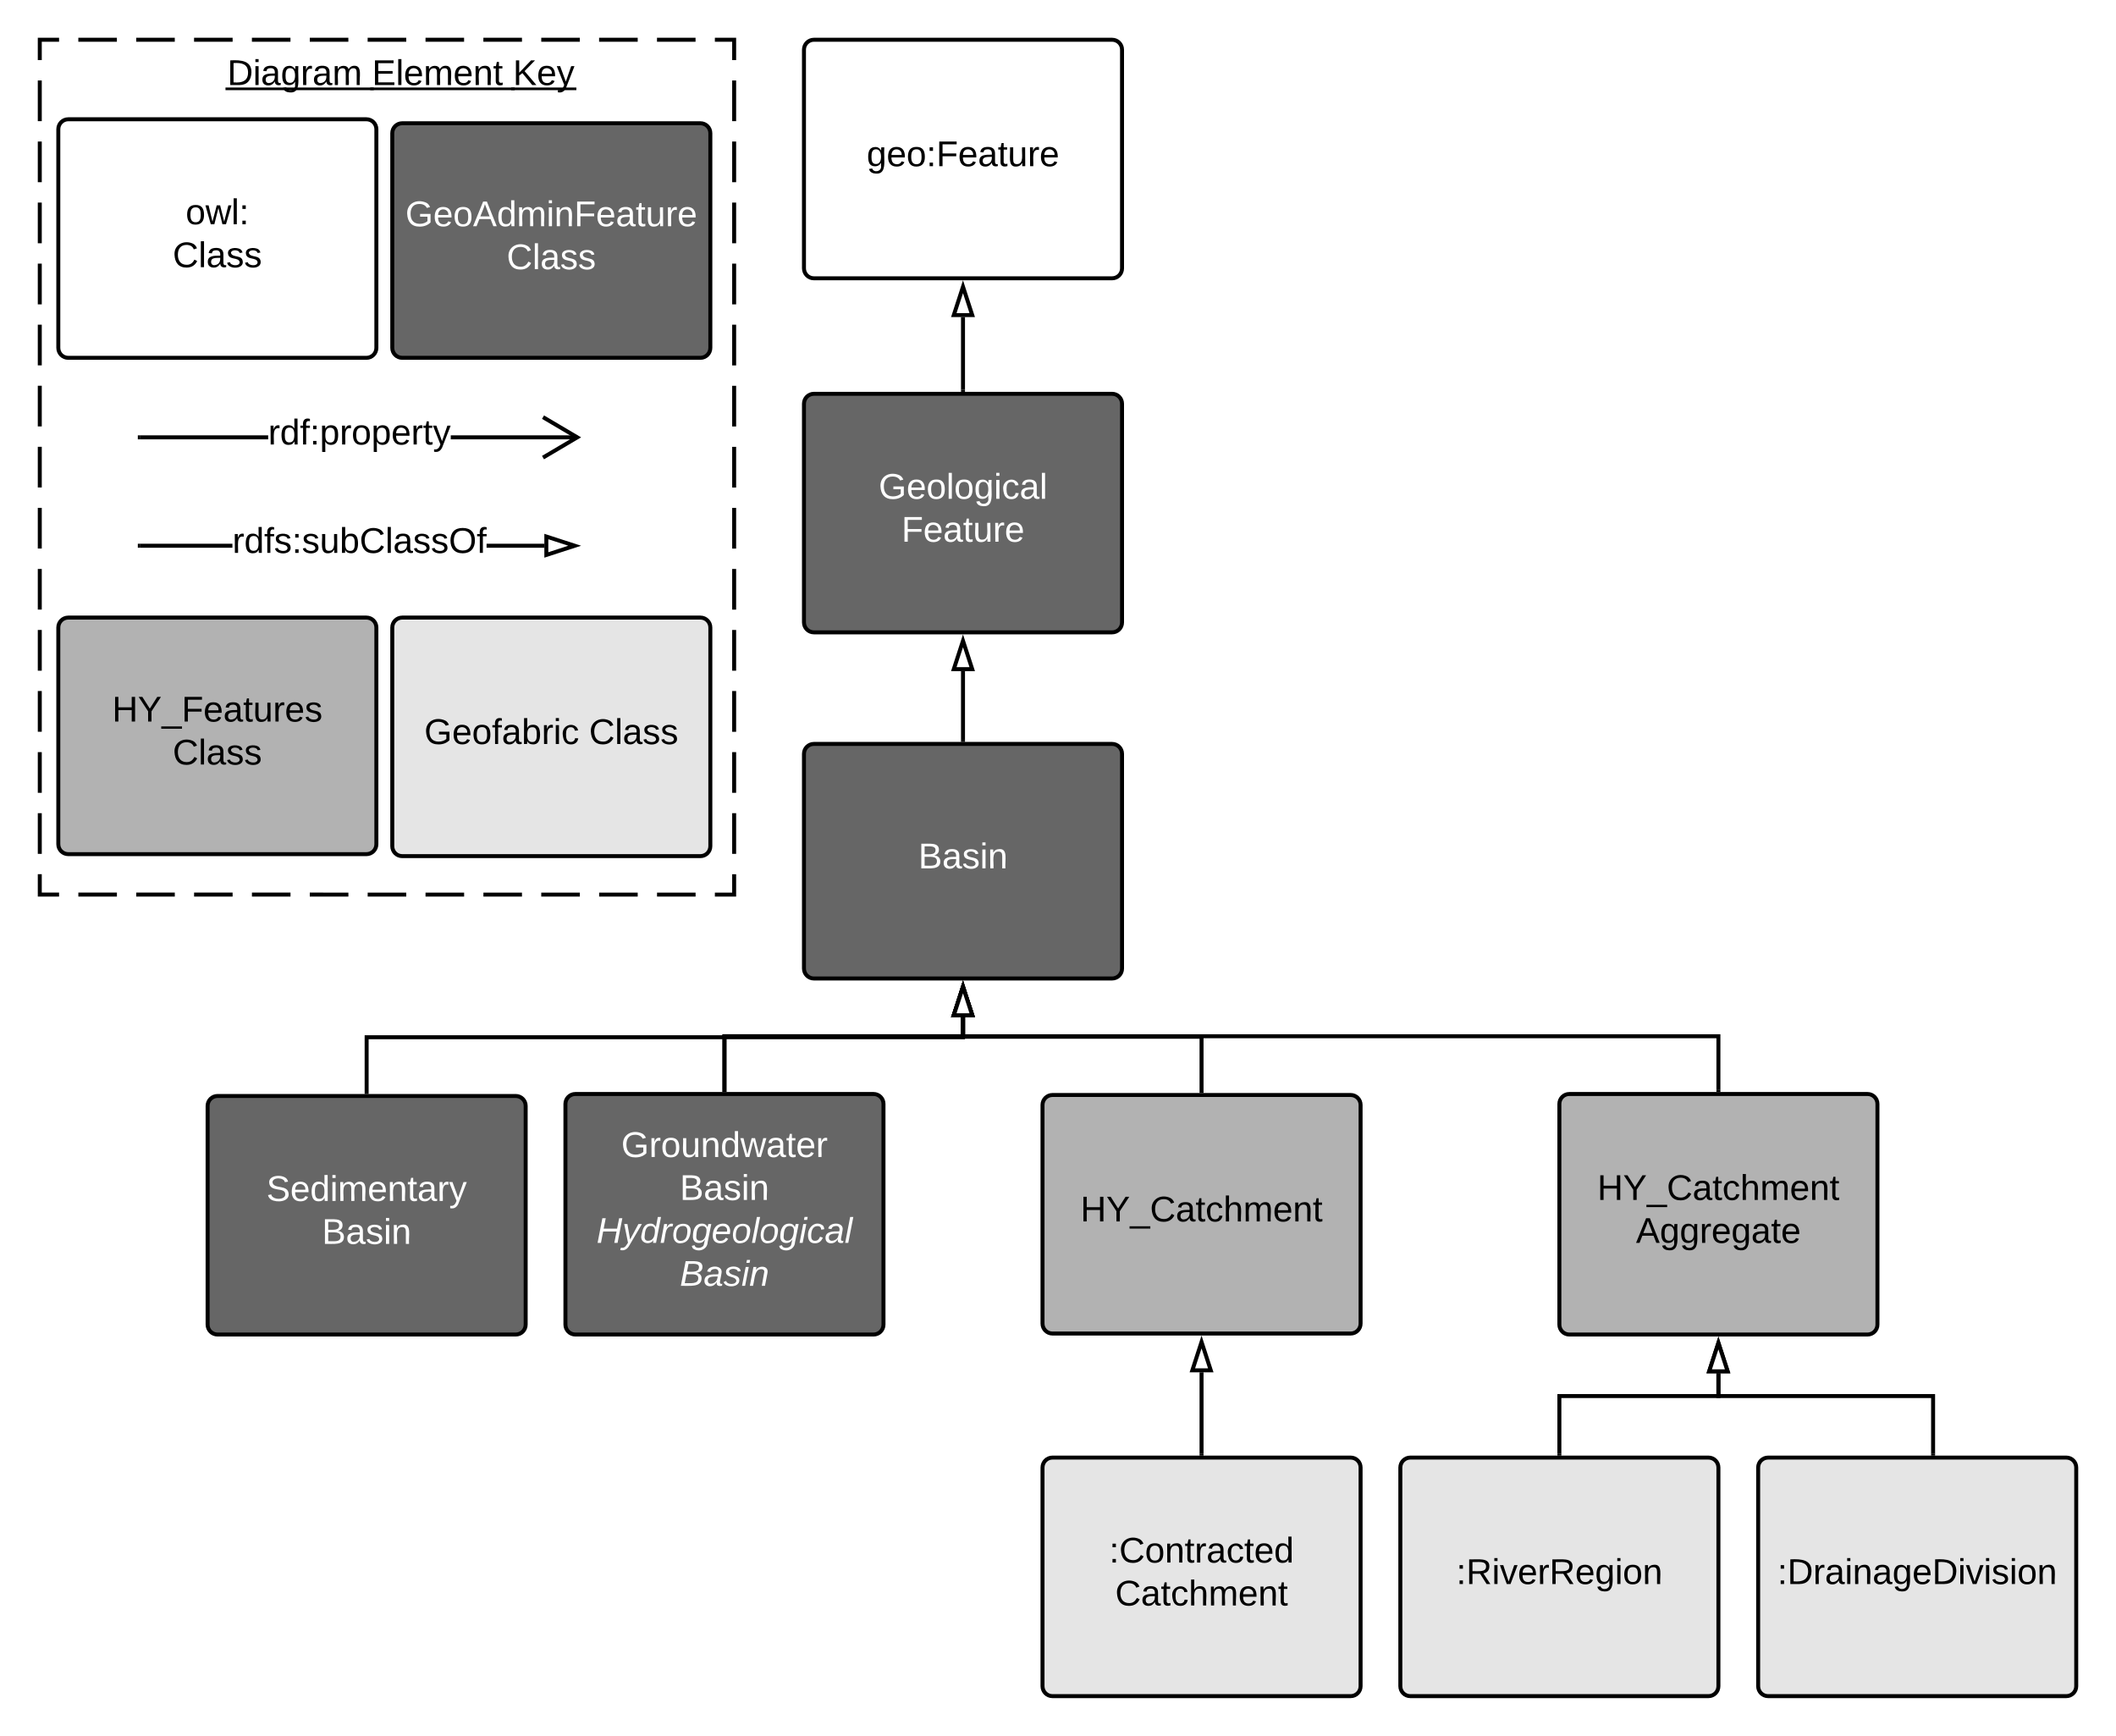 <svg xmlns="http://www.w3.org/2000/svg" xmlns:xlink="http://www.w3.org/1999/xlink" xmlns:lucid="lucid" width="1064.44" height="873.21"><g transform="translate(5.333 0.895)" lucid:page-tab-id="0_0"><path d="M0 0h1870.4v1323.2H0z" fill="#fff"/><path d="M24 314.77c0-2.76 2.24-5 5-5h150c2.76 0 5 2.24 5 5v109c0 2.76-2.24 5-5 5H29c-2.76 0-5-2.24-5-5z" stroke="#000" stroke-width="2" fill="#b2b2b2"/><use xlink:href="#a" transform="matrix(1,0,0,1,32,317.772) translate(19.075 44.3)"/><use xlink:href="#b" transform="matrix(1,0,0,1,32,317.772) translate(49.55 65.9)"/><path d="M399.1 24.1c0-2.76 2.24-5 5-5h150c2.77 0 5 2.24 5 5v110c0 2.77-2.23 5-5 5h-150c-2.76 0-5-2.23-5-5z" stroke="#000" stroke-width="2" fill="#fff"/><use xlink:href="#c" transform="matrix(1,0,0,1,407.105,27.105) translate(23.55 55.6)"/><path d="M699.1 737.32c0-2.77 2.24-5 5-5h150c2.77 0 5 2.23 5 5v110c0 2.76-2.23 5-5 5h-150c-2.76 0-5-2.24-5-5z" stroke="#000" stroke-width="2" fill="#e5e5e5"/><use xlink:href="#d" transform="matrix(1,0,0,1,707.105,740.316) translate(20.125 55.6)"/><path d="M879.1 737.32c0-2.77 2.24-5 5-5h150c2.77 0 5 2.23 5 5v110c0 2.76-2.23 5-5 5h-150c-2.76 0-5-2.24-5-5z" stroke="#000" stroke-width="2" fill="#e5e5e5"/><use xlink:href="#e" transform="matrix(1,0,0,1,887.105,740.316) translate(1.675 55.6)"/><path d="M519.1 737.32c0-2.77 2.24-5 5-5h150c2.77 0 5 2.23 5 5v110c0 2.76-2.23 5-5 5h-150c-2.76 0-5-2.24-5-5z" stroke="#000" stroke-width="2" fill="#e5e5e5"/><use xlink:href="#f" transform="matrix(1,0,0,1,527.105,740.316) translate(25.55 44.8)"/><use xlink:href="#g" transform="matrix(1,0,0,1,527.105,740.316) translate(28.55 66.4)"/><path d="M192 314.77c0-2.76 2.24-5 5-5h150c2.76 0 5 2.24 5 5v110c0 2.76-2.24 5-5 5H197c-2.76 0-5-2.24-5-5z" stroke="#000" stroke-width="2" fill="#e5e5e5"/><use xlink:href="#h" transform="matrix(1,0,0,1,200,317.772) translate(8.1 55.6)"/><use xlink:href="#i" transform="matrix(1,0,0,1,200,317.772) translate(91 55.6)"/><path d="M519.1 554.92c0-2.76 2.24-5 5-5h150c2.77 0 5 2.24 5 5v110c0 2.76-2.23 5-5 5h-150c-2.76 0-5-2.24-5-5z" stroke="#000" stroke-width="2" fill="#b2b2b2"/><use xlink:href="#j" transform="matrix(1,0,0,1,527.105,557.922) translate(11.075 55.6)"/><path d="M779.1 554.42c0-2.76 2.24-5 5-5h150c2.77 0 5 2.24 5 5v111c0 2.76-2.23 5-5 5h-150c-2.76 0-5-2.24-5-5z" stroke="#000" stroke-width="2" fill="#b2b2b2"/><use xlink:href="#k" transform="matrix(1,0,0,1,787.105,557.422) translate(11.075 45.3)"/><use xlink:href="#l" transform="matrix(1,0,0,1,787.105,557.422) translate(30.525 66.9)"/><path d="M599.1 730.32v-40.9" stroke="#000" stroke-width="2" fill="none"/><path d="M600.1 731.32h-2v-1.03h2z"/><path d="M599.1 674.16l4.64 14.26h-9.27z" stroke="#000" stroke-width="2" fill="#fff"/><path d="M779.1 730.32v-28.95h80v-11.45" stroke="#000" stroke-width="2" fill="none"/><path d="M780.1 731.32h-2v-1.03h2z"/><path d="M859.1 674.66l4.64 14.26h-9.27z" stroke="#000" stroke-width="2" fill="#fff"/><path d="M967.1 730.32v-28.95h-108v-11.45" stroke="#000" stroke-width="2" fill="none"/><path d="M968.1 731.32h-2v-1.03h2z"/><path d="M859.1 674.66l4.64 14.26h-9.27z" stroke="#000" stroke-width="2" fill="#fff"/><path d="M599.1 547.92v-27.3h-120v-9.8" stroke="#000" stroke-width="2" fill="none"/><path d="M600.1 548.92h-2v-1.02h2z"/><path d="M479.1 495.55l4.64 14.27h-9.27z" stroke="#000" stroke-width="2" fill="#fff"/><path d="M859.1 547.42v-27.05h-380v-9.55" stroke="#000" stroke-width="2" fill="none"/><path d="M860.1 548.42h-2v-1.02h2z"/><path d="M479.1 495.55l4.64 14.27h-9.27z" stroke="#000" stroke-width="2" fill="#fff"/><path d="M399.1 378.32c0-2.77 2.24-5 5-5h150c2.77 0 5 2.23 5 5v108c0 2.76-2.23 5-5 5h-150c-2.76 0-5-2.24-5-5z" stroke="#000" stroke-width="2" fill="#666"/><use xlink:href="#m" transform="matrix(1,0,0,1,407.105,381.316) translate(49.525 54.6)"/><path d="M479.1 371.32v-34.6" stroke="#000" stroke-width="2" fill="none"/><path d="M480.1 372.32h-2v-1.03h2z"/><path d="M479.1 321.45l4.64 14.26h-9.27z" stroke="#000" stroke-width="2" fill="#fff"/><path d="M99.1 555.42c0-2.76 2.24-5 5-5h150c2.77 0 5 2.24 5 5v110c0 2.76-2.23 5-5 5h-150c-2.76 0-5-2.24-5-5z" stroke="#000" stroke-width="2" fill="#666"/><use xlink:href="#n" transform="matrix(1,0,0,1,107.105,558.422) translate(21.575 44.8)"/><use xlink:href="#o" transform="matrix(1,0,0,1,107.105,558.422) translate(49.525 66.4)"/><path d="M279.1 554.42c0-2.76 2.24-5 5-5h150c2.77 0 5 2.24 5 5v111c0 2.76-2.23 5-5 5h-150c-2.76 0-5-2.24-5-5z" stroke="#000" stroke-width="2" fill="#666"/><use xlink:href="#p" transform="matrix(1,0,0,1,287.105,557.422) translate(20.075 23.7)"/><use xlink:href="#q" transform="matrix(1,0,0,1,287.105,557.422) translate(49.525 45.3)"/><use xlink:href="#r" transform="matrix(1,0,0,1,287.105,557.422) translate(7.625 66.9)"/><use xlink:href="#s" transform="matrix(1,0,0,1,287.105,557.422) translate(49.525 88.5)"/><path d="M179.1 548.42v-27.55h300v-10.05" stroke="#000" stroke-width="2" fill="none"/><path d="M180.1 549.42h-2v-1.02h2z"/><path d="M479.1 495.55l4.64 14.27h-9.27z" stroke="#000" stroke-width="2" fill="#fff"/><path d="M359.1 547.42v-27.05h120v-9.55" stroke="#000" stroke-width="2" fill="none"/><path d="M360.1 548.42h-2v-1.02h2z"/><path d="M479.1 495.55l4.64 14.27h-9.27z" stroke="#000" stroke-width="2"/><path d="M359.1 547.42v-27.05h120v-9.55" stroke="#000" stroke-width="2" fill="none"/><path d="M360.1 548.42h-2v-1.02h2z"/><path d="M479.1 495.55l4.64 14.27h-9.27z" stroke="#000" stroke-width="2" fill="#fff"/><path d="M399.1 202.2c0-2.75 2.24-5 5-5h150c2.77 0 5 2.25 5 5v110c0 2.77-2.23 5-5 5h-150c-2.76 0-5-2.23-5-5z" stroke="#000" stroke-width="2" fill="#666"/><use xlink:href="#t" transform="matrix(1,0,0,1,407.105,205.211) translate(29.575 44.8)"/><use xlink:href="#u" transform="matrix(1,0,0,1,407.105,205.211) translate(41.05 66.4)"/><path d="M479.1 195.2v-36.6" stroke="#000" stroke-width="2" fill="none"/><path d="M480.1 196.2h-2v-1h2z"/><path d="M479.1 143.34l4.64 14.27h-9.27z" stroke="#000" stroke-width="2" fill="#fff"/><path d="M14.67 19.1H364v430H14.67z" fill-opacity="0"/><path d="M34.07 19.1h19.4m9.72 0h19.4m9.7 0h19.4m9.7 0h19.4m9.72 0h19.4m9.7 0h19.42m9.7 0h19.4m9.7 0h19.42m9.7 0h19.4m9.7 0h19.42m9.7 0h19.4m9.72 0h9.7v10.24m0 10.24v20.48m0 10.23v20.47m0 10.24v20.48m0 10.24v20.48m0 10.23v20.48m0 10.25v20.47m0 10.24v20.47m0 10.24v20.48m0 10.24v20.46m0 10.24v20.47m0 10.24v20.5m0 10.22v20.48m0 10.24v20.47m0 10.25v10.24h-9.7m-9.7 0h-19.4m-9.72 0h-19.4m-9.7 0h-19.42m-9.7 0h-19.4m-9.7 0h-19.42m-9.7 0h-19.4m-9.7 0H150.5m-9.7 0h-19.4m-9.72 0H92.3m-9.7 0H63.2m-9.72 0h-19.4m-9.7 0h-9.7v-10.25m0-10.24v-20.46m0-10.24v-20.48m0-10.23v-20.5m0-10.23V316m0-10.24V285.3m0-10.25v-20.48m0-10.24v-20.47m0-10.24v-20.47m0-10.24v-20.47m0-10.23v-20.48m0-10.24V101m0-10.23V70.3m0-10.24V39.58m0-10.24V19.1h9.7" stroke="#000" stroke-width="2" fill="none"/><path d="M24 64.1c0-2.76 2.24-5 5-5h150c2.76 0 5 2.24 5 5v110c0 2.77-2.24 5-5 5H29c-2.76 0-5-2.23-5-5z" stroke="#000" stroke-width="2" fill="#fff"/><use xlink:href="#v" transform="matrix(1,0,0,1,32,67.105) translate(56.05 44.8)"/><use xlink:href="#b" transform="matrix(1,0,0,1,32,67.105) translate(49.55 66.4)"/><path d="M192 66.1c0-2.76 2.24-5 5-5h150c2.76 0 5 2.24 5 5v108c0 2.77-2.24 5-5 5H197c-2.76 0-5-2.23-5-5z" stroke="#000" stroke-width="2" fill="#666"/><use xlink:href="#w" transform="matrix(1,0,0,1,200,69.105) translate(-1.4 43.8)"/><use xlink:href="#x" transform="matrix(1,0,0,1,200,69.105) translate(49.55 65.4)"/><path d="M104 24.1c0-2.76 2.24-5 5-5h190c2.76 0 5 2.24 5 5v27c0 2.77-2.24 5-5 5H109c-2.76 0-5-2.23-5-5z" stroke="#000" stroke-opacity="0" stroke-width="2" fill="#fff" fill-opacity="0"/><use xlink:href="#y" transform="matrix(1,0,0,1,109,24.105) translate(0 17.775)"/><use xlink:href="#z" transform="matrix(1,0,0,1,109,24.105) translate(72.8 17.775)"/><use xlink:href="#A" transform="matrix(1,0,0,1,109,24.105) translate(143.7 17.775)"/><path d="M111.58 274.63H65v-2h46.58zm156.92 0h-29.07v-2h29.07z"/><path d="M65.03 274.63H64v-2h1.03z"/><path d="M283.76 273.63l-14.26 4.64V269z" fill="#fff"/><path d="M287 273.63l-18.5 6v-12zm-16.5 3.26l10.03-3.27-10.03-3.26z"/><g><use xlink:href="#B" transform="matrix(1,0,0,1,175.5,263.23) translate(0 13.867)"/></g><g><use xlink:href="#C" transform="matrix(1,0,0,1,111.575,262.83) translate(0 14.4)"/></g><path d="M129.57 220.1H65v-2h64.57zm155.6 0h-63.75v-2h63.76z"/><path d="M65.03 220.1H64v-2h1.03zM287 219.1l-18.67 11.05-1.02-1.72 15.77-9.32-15.76-9.3 1.03-1.74z"/><g><use xlink:href="#B" transform="matrix(1,0,0,1,175.5,208.705) translate(0 13.867)"/></g><g><use xlink:href="#D" transform="matrix(1,0,0,1,129.575,208.305) translate(0 14.4)"/></g><defs><path d="M197 0v-115H63V0H30v-248h33v105h134v-105h34V0h-34" id="E"/><path d="M137-103V0h-34v-103L8-248h37l75 118 75-118h37" id="F"/><path d="M-5 72V49h209v23H-5" id="G"/><path d="M63-220v92h138v28H63V0H30v-248h175v28H63" id="H"/><path d="M100-194c63 0 86 42 84 106H49c0 40 14 67 53 68 26 1 43-12 49-29l28 8c-11 28-37 45-77 45C44 4 14-33 15-96c1-61 26-98 85-98zm52 81c6-60-76-77-97-28-3 7-6 17-6 28h103" id="I"/><path d="M141-36C126-15 110 5 73 4 37 3 15-17 15-53c-1-64 63-63 125-63 3-35-9-54-41-54-24 1-41 7-42 31l-33-3c5-37 33-52 76-52 45 0 72 20 72 64v82c-1 20 7 32 28 27v20c-31 9-61-2-59-35zM48-53c0 20 12 33 32 33 41-3 63-29 60-74-43 2-92-5-92 41" id="J"/><path d="M59-47c-2 24 18 29 38 22v24C64 9 27 4 27-40v-127H5v-23h24l9-43h21v43h35v23H59v120" id="K"/><path d="M84 4C-5 8 30-112 23-190h32v120c0 31 7 50 39 49 72-2 45-101 50-169h31l1 190h-30c-1-10 1-25-2-33-11 22-28 36-60 37" id="L"/><path d="M114-163C36-179 61-72 57 0H25l-1-190h30c1 12-1 29 2 39 6-27 23-49 58-41v29" id="M"/><path d="M135-143c-3-34-86-38-87 0 15 53 115 12 119 90S17 21 10-45l28-5c4 36 97 45 98 0-10-56-113-15-118-90-4-57 82-63 122-42 12 7 21 19 24 35" id="N"/><g id="a"><use transform="matrix(0.05,0,0,0.05,0,0)" xlink:href="#E"/><use transform="matrix(0.05,0,0,0.05,12.95,0)" xlink:href="#F"/><use transform="matrix(0.05,0,0,0.05,24.95,0)" xlink:href="#G"/><use transform="matrix(0.05,0,0,0.05,34.95,0)" xlink:href="#H"/><use transform="matrix(0.05,0,0,0.05,45.9,0)" xlink:href="#I"/><use transform="matrix(0.05,0,0,0.05,55.9,0)" xlink:href="#J"/><use transform="matrix(0.05,0,0,0.05,65.9,0)" xlink:href="#K"/><use transform="matrix(0.05,0,0,0.05,70.9,0)" xlink:href="#L"/><use transform="matrix(0.05,0,0,0.05,80.9,0)" xlink:href="#M"/><use transform="matrix(0.05,0,0,0.05,86.85,0)" xlink:href="#I"/><use transform="matrix(0.05,0,0,0.05,96.85,0)" xlink:href="#N"/></g><path d="M212-179c-10-28-35-45-73-45-59 0-87 40-87 99 0 60 29 101 89 101 43 0 62-24 78-52l27 14C228-24 195 4 139 4 59 4 22-46 18-125c-6-104 99-153 187-111 19 9 31 26 39 46" id="O"/><path d="M24 0v-261h32V0H24" id="P"/><g id="b"><use transform="matrix(0.05,0,0,0.05,0,0)" xlink:href="#O"/><use transform="matrix(0.05,0,0,0.05,12.95,0)" xlink:href="#P"/><use transform="matrix(0.05,0,0,0.05,16.9,0)" xlink:href="#J"/><use transform="matrix(0.05,0,0,0.05,26.9,0)" xlink:href="#N"/><use transform="matrix(0.05,0,0,0.05,35.9,0)" xlink:href="#N"/></g><path d="M177-190C167-65 218 103 67 71c-23-6-38-20-44-43l32-5c15 47 100 32 89-28v-30C133-14 115 1 83 1 29 1 15-40 15-95c0-56 16-97 71-98 29-1 48 16 59 35 1-10 0-23 2-32h30zM94-22c36 0 50-32 50-73 0-42-14-75-50-75-39 0-46 34-46 75s6 73 46 73" id="Q"/><path d="M100-194c62-1 85 37 85 99 1 63-27 99-86 99S16-35 15-95c0-66 28-99 85-99zM99-20c44 1 53-31 53-75 0-43-8-75-51-75s-53 32-53 75 10 74 51 75" id="R"/><path d="M33-154v-36h34v36H33zM33 0v-36h34V0H33" id="S"/><g id="c"><use transform="matrix(0.05,0,0,0.05,0,0)" xlink:href="#Q"/><use transform="matrix(0.05,0,0,0.05,10,0)" xlink:href="#I"/><use transform="matrix(0.05,0,0,0.05,20,0)" xlink:href="#R"/><use transform="matrix(0.05,0,0,0.05,30,0)" xlink:href="#S"/><use transform="matrix(0.05,0,0,0.05,35,0)" xlink:href="#H"/><use transform="matrix(0.05,0,0,0.05,45.95,0)" xlink:href="#I"/><use transform="matrix(0.05,0,0,0.05,55.95,0)" xlink:href="#J"/><use transform="matrix(0.05,0,0,0.05,65.95,0)" xlink:href="#K"/><use transform="matrix(0.05,0,0,0.05,70.95,0)" xlink:href="#L"/><use transform="matrix(0.05,0,0,0.05,80.95,0)" xlink:href="#M"/><use transform="matrix(0.05,0,0,0.05,86.9,0)" xlink:href="#I"/></g><path d="M233-177c-1 41-23 64-60 70L243 0h-38l-65-103H63V0H30v-248c88 3 205-21 203 71zM63-129c60-2 137 13 137-47 0-61-80-42-137-45v92" id="T"/><path d="M24-231v-30h32v30H24zM24 0v-190h32V0H24" id="U"/><path d="M108 0H70L1-190h34L89-25l56-165h34" id="V"/><path d="M117-194c89-4 53 116 60 194h-32v-121c0-31-8-49-39-48C34-167 62-67 57 0H25l-1-190h30c1 10-1 24 2 32 11-22 29-35 61-36" id="W"/><g id="d"><use transform="matrix(0.05,0,0,0.05,0,0)" xlink:href="#S"/><use transform="matrix(0.05,0,0,0.05,5,0)" xlink:href="#T"/><use transform="matrix(0.05,0,0,0.05,17.95,0)" xlink:href="#U"/><use transform="matrix(0.05,0,0,0.05,21.9,0)" xlink:href="#V"/><use transform="matrix(0.05,0,0,0.05,30.9,0)" xlink:href="#I"/><use transform="matrix(0.05,0,0,0.05,40.9,0)" xlink:href="#M"/><use transform="matrix(0.05,0,0,0.05,46.85,0)" xlink:href="#T"/><use transform="matrix(0.05,0,0,0.05,59.8,0)" xlink:href="#I"/><use transform="matrix(0.05,0,0,0.05,69.8,0)" xlink:href="#Q"/><use transform="matrix(0.05,0,0,0.05,79.8,0)" xlink:href="#U"/><use transform="matrix(0.05,0,0,0.05,83.75,0)" xlink:href="#R"/><use transform="matrix(0.05,0,0,0.05,93.75,0)" xlink:href="#W"/></g><path d="M30-248c118-7 216 8 213 122C240-48 200 0 122 0H30v-248zM63-27c89 8 146-16 146-99s-60-101-146-95v194" id="X"/><g id="e"><use transform="matrix(0.05,0,0,0.05,0,0)" xlink:href="#S"/><use transform="matrix(0.05,0,0,0.05,5,0)" xlink:href="#X"/><use transform="matrix(0.05,0,0,0.05,17.95,0)" xlink:href="#M"/><use transform="matrix(0.05,0,0,0.05,23.9,0)" xlink:href="#J"/><use transform="matrix(0.05,0,0,0.05,33.9,0)" xlink:href="#U"/><use transform="matrix(0.05,0,0,0.05,37.85,0)" xlink:href="#W"/><use transform="matrix(0.05,0,0,0.05,47.85,0)" xlink:href="#J"/><use transform="matrix(0.05,0,0,0.05,57.85,0)" xlink:href="#Q"/><use transform="matrix(0.05,0,0,0.05,67.85,0)" xlink:href="#I"/><use transform="matrix(0.05,0,0,0.05,77.85,0)" xlink:href="#X"/><use transform="matrix(0.05,0,0,0.05,90.8,0)" xlink:href="#U"/><use transform="matrix(0.05,0,0,0.05,94.75,0)" xlink:href="#V"/><use transform="matrix(0.05,0,0,0.05,103.75,0)" xlink:href="#U"/><use transform="matrix(0.05,0,0,0.05,107.7,0)" xlink:href="#N"/><use transform="matrix(0.05,0,0,0.05,116.7,0)" xlink:href="#U"/><use transform="matrix(0.05,0,0,0.05,120.65,0)" xlink:href="#R"/><use transform="matrix(0.05,0,0,0.05,130.65,0)" xlink:href="#W"/></g><path d="M96-169c-40 0-48 33-48 73s9 75 48 75c24 0 41-14 43-38l32 2c-6 37-31 61-74 61-59 0-76-41-82-99-10-93 101-131 147-64 4 7 5 14 7 22l-32 3c-4-21-16-35-41-35" id="Y"/><path d="M85-194c31 0 48 13 60 33l-1-100h32l1 261h-30c-2-10 0-23-3-31C134-8 116 4 85 4 32 4 16-35 15-94c0-66 23-100 70-100zm9 24c-40 0-46 34-46 75 0 40 6 74 45 74 42 0 51-32 51-76 0-42-9-74-50-73" id="Z"/><g id="f"><use transform="matrix(0.05,0,0,0.05,0,0)" xlink:href="#S"/><use transform="matrix(0.05,0,0,0.05,5,0)" xlink:href="#O"/><use transform="matrix(0.05,0,0,0.05,17.95,0)" xlink:href="#R"/><use transform="matrix(0.05,0,0,0.05,27.95,0)" xlink:href="#W"/><use transform="matrix(0.05,0,0,0.05,37.95,0)" xlink:href="#K"/><use transform="matrix(0.05,0,0,0.05,42.95,0)" xlink:href="#M"/><use transform="matrix(0.05,0,0,0.05,48.9,0)" xlink:href="#J"/><use transform="matrix(0.05,0,0,0.05,58.9,0)" xlink:href="#Y"/><use transform="matrix(0.05,0,0,0.05,67.9,0)" xlink:href="#K"/><use transform="matrix(0.05,0,0,0.05,72.9,0)" xlink:href="#I"/><use transform="matrix(0.05,0,0,0.05,82.9,0)" xlink:href="#Z"/></g><path d="M106-169C34-169 62-67 57 0H25v-261h32l-1 103c12-21 28-36 61-36 89 0 53 116 60 194h-32v-121c2-32-8-49-39-48" id="aa"/><path d="M210-169c-67 3-38 105-44 169h-31v-121c0-29-5-50-35-48C34-165 62-65 56 0H25l-1-190h30c1 10-1 24 2 32 10-44 99-50 107 0 11-21 27-35 58-36 85-2 47 119 55 194h-31v-121c0-29-5-49-35-48" id="ab"/><g id="g"><use transform="matrix(0.05,0,0,0.05,0,0)" xlink:href="#O"/><use transform="matrix(0.05,0,0,0.05,12.95,0)" xlink:href="#J"/><use transform="matrix(0.05,0,0,0.05,22.95,0)" xlink:href="#K"/><use transform="matrix(0.05,0,0,0.05,27.95,0)" xlink:href="#Y"/><use transform="matrix(0.05,0,0,0.05,36.95,0)" xlink:href="#aa"/><use transform="matrix(0.05,0,0,0.05,46.95,0)" xlink:href="#ab"/><use transform="matrix(0.05,0,0,0.05,61.9,0)" xlink:href="#I"/><use transform="matrix(0.05,0,0,0.05,71.9,0)" xlink:href="#W"/><use transform="matrix(0.05,0,0,0.05,81.9,0)" xlink:href="#K"/></g><path d="M143 4C61 4 22-44 18-125c-5-107 100-154 193-111 17 8 29 25 37 43l-32 9c-13-25-37-40-76-40-61 0-88 39-88 99 0 61 29 100 91 101 35 0 62-11 79-27v-45h-74v-28h105v86C228-13 192 4 143 4" id="ac"/><path d="M101-234c-31-9-42 10-38 44h38v23H63V0H32v-167H5v-23h27c-7-52 17-82 69-68v24" id="ad"/><path d="M115-194c53 0 69 39 70 98 0 66-23 100-70 100C84 3 66-7 56-30L54 0H23l1-261h32v101c10-23 28-34 59-34zm-8 174c40 0 45-34 45-75 0-40-5-75-45-74-42 0-51 32-51 76 0 43 10 73 51 73" id="ae"/><g id="h"><use transform="matrix(0.05,0,0,0.05,0,0)" xlink:href="#ac"/><use transform="matrix(0.05,0,0,0.05,14,0)" xlink:href="#I"/><use transform="matrix(0.05,0,0,0.05,24,0)" xlink:href="#R"/><use transform="matrix(0.05,0,0,0.05,34,0)" xlink:href="#ad"/><use transform="matrix(0.05,0,0,0.05,39,0)" xlink:href="#J"/><use transform="matrix(0.05,0,0,0.05,49,0)" xlink:href="#ae"/><use transform="matrix(0.05,0,0,0.05,59,0)" xlink:href="#M"/><use transform="matrix(0.05,0,0,0.05,64.95,0)" xlink:href="#U"/><use transform="matrix(0.05,0,0,0.05,68.9,0)" xlink:href="#Y"/></g><g id="i"><use transform="matrix(0.05,0,0,0.05,0,0)" xlink:href="#O"/><use transform="matrix(0.05,0,0,0.05,12.95,0)" xlink:href="#P"/><use transform="matrix(0.05,0,0,0.05,16.9,0)" xlink:href="#J"/><use transform="matrix(0.05,0,0,0.05,26.9,0)" xlink:href="#N"/><use transform="matrix(0.05,0,0,0.05,35.9,0)" xlink:href="#N"/></g><g id="j"><use transform="matrix(0.05,0,0,0.05,0,0)" xlink:href="#E"/><use transform="matrix(0.05,0,0,0.05,12.95,0)" xlink:href="#F"/><use transform="matrix(0.05,0,0,0.05,24.95,0)" xlink:href="#G"/><use transform="matrix(0.05,0,0,0.05,34.95,0)" xlink:href="#O"/><use transform="matrix(0.05,0,0,0.05,47.9,0)" xlink:href="#J"/><use transform="matrix(0.05,0,0,0.05,57.9,0)" xlink:href="#K"/><use transform="matrix(0.05,0,0,0.05,62.9,0)" xlink:href="#Y"/><use transform="matrix(0.05,0,0,0.05,71.9,0)" xlink:href="#aa"/><use transform="matrix(0.05,0,0,0.05,81.9,0)" xlink:href="#ab"/><use transform="matrix(0.05,0,0,0.05,96.85,0)" xlink:href="#I"/><use transform="matrix(0.05,0,0,0.05,106.85,0)" xlink:href="#W"/><use transform="matrix(0.05,0,0,0.05,116.85,0)" xlink:href="#K"/></g><g id="k"><use transform="matrix(0.05,0,0,0.05,0,0)" xlink:href="#E"/><use transform="matrix(0.05,0,0,0.05,12.95,0)" xlink:href="#F"/><use transform="matrix(0.05,0,0,0.05,24.95,0)" xlink:href="#G"/><use transform="matrix(0.05,0,0,0.05,34.95,0)" xlink:href="#O"/><use transform="matrix(0.05,0,0,0.05,47.9,0)" xlink:href="#J"/><use transform="matrix(0.05,0,0,0.05,57.9,0)" xlink:href="#K"/><use transform="matrix(0.05,0,0,0.05,62.9,0)" xlink:href="#Y"/><use transform="matrix(0.05,0,0,0.05,71.9,0)" xlink:href="#aa"/><use transform="matrix(0.05,0,0,0.05,81.9,0)" xlink:href="#ab"/><use transform="matrix(0.05,0,0,0.05,96.85,0)" xlink:href="#I"/><use transform="matrix(0.05,0,0,0.05,106.85,0)" xlink:href="#W"/><use transform="matrix(0.05,0,0,0.05,116.85,0)" xlink:href="#K"/></g><path d="M205 0l-28-72H64L36 0H1l101-248h38L239 0h-34zm-38-99l-47-123c-12 45-31 82-46 123h93" id="af"/><g id="l"><use transform="matrix(0.05,0,0,0.05,0,0)" xlink:href="#af"/><use transform="matrix(0.05,0,0,0.05,12,0)" xlink:href="#Q"/><use transform="matrix(0.05,0,0,0.05,22,0)" xlink:href="#Q"/><use transform="matrix(0.05,0,0,0.05,32,0)" xlink:href="#M"/><use transform="matrix(0.05,0,0,0.05,37.95,0)" xlink:href="#I"/><use transform="matrix(0.05,0,0,0.05,47.95,0)" xlink:href="#Q"/><use transform="matrix(0.05,0,0,0.05,57.95,0)" xlink:href="#J"/><use transform="matrix(0.05,0,0,0.05,67.95,0)" xlink:href="#K"/><use transform="matrix(0.05,0,0,0.05,72.95,0)" xlink:href="#I"/></g><path fill="#fff" d="M160-131c35 5 61 23 61 61C221 17 115-2 30 0v-248c76 3 177-17 177 60 0 33-19 50-47 57zm-97-11c50-1 110 9 110-42 0-47-63-36-110-37v79zm0 115c55-2 124 14 124-45 0-56-70-42-124-44v89" id="ag"/><path fill="#fff" d="M141-36C126-15 110 5 73 4 37 3 15-17 15-53c-1-64 63-63 125-63 3-35-9-54-41-54-24 1-41 7-42 31l-33-3c5-37 33-52 76-52 45 0 72 20 72 64v82c-1 20 7 32 28 27v20c-31 9-61-2-59-35zM48-53c0 20 12 33 32 33 41-3 63-29 60-74-43 2-92-5-92 41" id="ah"/><path fill="#fff" d="M135-143c-3-34-86-38-87 0 15 53 115 12 119 90S17 21 10-45l28-5c4 36 97 45 98 0-10-56-113-15-118-90-4-57 82-63 122-42 12 7 21 19 24 35" id="ai"/><path fill="#fff" d="M24-231v-30h32v30H24zM24 0v-190h32V0H24" id="aj"/><path fill="#fff" d="M117-194c89-4 53 116 60 194h-32v-121c0-31-8-49-39-48C34-167 62-67 57 0H25l-1-190h30c1 10-1 24 2 32 11-22 29-35 61-36" id="ak"/><g id="m"><use transform="matrix(0.05,0,0,0.05,0,0)" xlink:href="#ag"/><use transform="matrix(0.05,0,0,0.05,12,0)" xlink:href="#ah"/><use transform="matrix(0.05,0,0,0.05,22,0)" xlink:href="#ai"/><use transform="matrix(0.05,0,0,0.05,31,0)" xlink:href="#aj"/><use transform="matrix(0.05,0,0,0.05,34.95,0)" xlink:href="#ak"/></g><path fill="#fff" d="M185-189c-5-48-123-54-124 2 14 75 158 14 163 119 3 78-121 87-175 55-17-10-28-26-33-46l33-7c5 56 141 63 141-1 0-78-155-14-162-118-5-82 145-84 179-34 5 7 8 16 11 25" id="al"/><path fill="#fff" d="M100-194c63 0 86 42 84 106H49c0 40 14 67 53 68 26 1 43-12 49-29l28 8c-11 28-37 45-77 45C44 4 14-33 15-96c1-61 26-98 85-98zm52 81c6-60-76-77-97-28-3 7-6 17-6 28h103" id="am"/><path fill="#fff" d="M85-194c31 0 48 13 60 33l-1-100h32l1 261h-30c-2-10 0-23-3-31C134-8 116 4 85 4 32 4 16-35 15-94c0-66 23-100 70-100zm9 24c-40 0-46 34-46 75 0 40 6 74 45 74 42 0 51-32 51-76 0-42-9-74-50-73" id="an"/><path fill="#fff" d="M210-169c-67 3-38 105-44 169h-31v-121c0-29-5-50-35-48C34-165 62-65 56 0H25l-1-190h30c1 10-1 24 2 32 10-44 99-50 107 0 11-21 27-35 58-36 85-2 47 119 55 194h-31v-121c0-29-5-49-35-48" id="ao"/><path fill="#fff" d="M59-47c-2 24 18 29 38 22v24C64 9 27 4 27-40v-127H5v-23h24l9-43h21v43h35v23H59v120" id="ap"/><path fill="#fff" d="M114-163C36-179 61-72 57 0H25l-1-190h30c1 12-1 29 2 39 6-27 23-49 58-41v29" id="aq"/><path fill="#fff" d="M179-190L93 31C79 59 56 82 12 73V49c39 6 53-20 64-50L1-190h34L92-34l54-156h33" id="ar"/><g id="n"><use transform="matrix(0.05,0,0,0.05,0,0)" xlink:href="#al"/><use transform="matrix(0.05,0,0,0.05,12,0)" xlink:href="#am"/><use transform="matrix(0.05,0,0,0.05,22,0)" xlink:href="#an"/><use transform="matrix(0.05,0,0,0.05,32,0)" xlink:href="#aj"/><use transform="matrix(0.05,0,0,0.05,35.95,0)" xlink:href="#ao"/><use transform="matrix(0.05,0,0,0.05,50.9,0)" xlink:href="#am"/><use transform="matrix(0.05,0,0,0.05,60.9,0)" xlink:href="#ak"/><use transform="matrix(0.05,0,0,0.05,70.9,0)" xlink:href="#ap"/><use transform="matrix(0.05,0,0,0.05,75.9,0)" xlink:href="#ah"/><use transform="matrix(0.05,0,0,0.05,85.9,0)" xlink:href="#aq"/><use transform="matrix(0.05,0,0,0.05,91.85,0)" xlink:href="#ar"/></g><g id="o"><use transform="matrix(0.05,0,0,0.05,0,0)" xlink:href="#ag"/><use transform="matrix(0.05,0,0,0.05,12,0)" xlink:href="#ah"/><use transform="matrix(0.05,0,0,0.05,22,0)" xlink:href="#ai"/><use transform="matrix(0.05,0,0,0.05,31,0)" xlink:href="#aj"/><use transform="matrix(0.05,0,0,0.05,34.95,0)" xlink:href="#ak"/></g><path fill="#fff" d="M143 4C61 4 22-44 18-125c-5-107 100-154 193-111 17 8 29 25 37 43l-32 9c-13-25-37-40-76-40-61 0-88 39-88 99 0 61 29 100 91 101 35 0 62-11 79-27v-45h-74v-28h105v86C228-13 192 4 143 4" id="as"/><path fill="#fff" d="M100-194c62-1 85 37 85 99 1 63-27 99-86 99S16-35 15-95c0-66 28-99 85-99zM99-20c44 1 53-31 53-75 0-43-8-75-51-75s-53 32-53 75 10 74 51 75" id="at"/><path fill="#fff" d="M84 4C-5 8 30-112 23-190h32v120c0 31 7 50 39 49 72-2 45-101 50-169h31l1 190h-30c-1-10 1-25-2-33-11 22-28 36-60 37" id="au"/><path fill="#fff" d="M206 0h-36l-40-164L89 0H53L-1-190h32L70-26l43-164h34l41 164 42-164h31" id="av"/><g id="p"><use transform="matrix(0.05,0,0,0.05,0,0)" xlink:href="#as"/><use transform="matrix(0.05,0,0,0.05,14,0)" xlink:href="#aq"/><use transform="matrix(0.05,0,0,0.05,19.95,0)" xlink:href="#at"/><use transform="matrix(0.05,0,0,0.05,29.95,0)" xlink:href="#au"/><use transform="matrix(0.05,0,0,0.05,39.95,0)" xlink:href="#ak"/><use transform="matrix(0.05,0,0,0.05,49.95,0)" xlink:href="#an"/><use transform="matrix(0.05,0,0,0.05,59.95,0)" xlink:href="#av"/><use transform="matrix(0.05,0,0,0.05,72.9,0)" xlink:href="#ah"/><use transform="matrix(0.05,0,0,0.05,82.9,0)" xlink:href="#ap"/><use transform="matrix(0.05,0,0,0.05,87.9,0)" xlink:href="#am"/><use transform="matrix(0.05,0,0,0.05,97.9,0)" xlink:href="#aq"/></g><g id="q"><use transform="matrix(0.05,0,0,0.05,0,0)" xlink:href="#ag"/><use transform="matrix(0.05,0,0,0.05,12,0)" xlink:href="#ah"/><use transform="matrix(0.05,0,0,0.05,22,0)" xlink:href="#ai"/><use transform="matrix(0.05,0,0,0.05,31,0)" xlink:href="#aj"/><use transform="matrix(0.05,0,0,0.05,34.95,0)" xlink:href="#ak"/></g><path fill="#fff" d="M179 0l23-115H67L45 0H11l48-248h34L72-143h135l21-105h32L212 0h-33" id="aw"/><path fill="#fff" d="M198-190L69 30C53 58 25 83-20 72c4-11-1-27 19-22 33-1 43-29 59-52L20-190h32L79-34l84-156h35" id="ax"/><path fill="#fff" d="M133-28C103 26-5 8 13-77c13-62 24-115 90-117 29-1 46 15 56 35l19-102h32L160 0h-30zM45-64c-2 27 10 43 35 43 54-1 69-50 69-103 0-29-15-46-42-46-53-1-58 58-62 106" id="ay"/><path fill="#fff" d="M66-151c12-25 30-51 66-40l-6 26C45-176 58-65 38 0H6l36-190h30" id="az"/><path fill="#fff" d="M30-147c31-64 166-65 159 27C183-49 158 1 86 4 9 8 1-88 30-147zM88-20c53 0 68-48 68-100 0-31-11-51-44-50-52 1-68 46-68 97 0 32 13 53 44 53" id="aA"/><path fill="#fff" d="M103-194c29 0 47 14 56 36 2-11 5-23 8-32h30L160-5C157 61 82 97 21 62 9 55 4 45 1 30l28-7c7 42 83 31 92-3 4-16 9-38 13-55-13 20-29 36-62 36-40 0-60-25-60-64 0-71 23-131 91-131zm4 24c-53 0-58 54-61 104-2 27 10 44 36 44 49 0 65-50 67-102 1-29-15-46-42-46" id="aB"/><path fill="#fff" d="M111-194c62-3 86 47 72 106H45c-7 38 6 69 45 68 27-1 43-14 53-32l24 11C152-15 129 4 87 4 38 3 12-23 12-71c0-70 32-119 99-123zm44 81c14-66-71-72-95-28-4 8-8 17-11 28h106" id="aC"/><path fill="#fff" d="M6 0l50-261h32L37 0H6" id="aD"/><path fill="#fff" d="M50-231l6-30h32l-6 30H50zM6 0l37-190h31L37 0H6" id="aE"/><path fill="#fff" d="M44-68c0 29 11 47 38 47 30 0 42-19 51-41l28 9C148-21 126 4 82 4 31 4 10-29 12-85c3-77 74-140 146-93 12 8 15 23 18 40l-31 5c-1-22-13-36-36-36-52 0-65 49-65 101" id="aF"/><path fill="#fff" d="M165-48c-4 18 1 34 23 27l-3 20c-29 8-62 0-52-35h-2C116-14 99 4 63 4 30 4 8-16 8-49c0-68 71-67 138-67 10-26 0-56-31-54-26 1-42 9-47 31l-32-5c8-67 160-71 144 15-5 28-9 54-15 81zM42-50c3 52 80 24 89-6 7-12 7-24 11-38-47 1-103-4-100 44" id="aG"/><g id="r"><use transform="matrix(0.05,0,0,0.05,0,0)" xlink:href="#aw"/><use transform="matrix(0.05,0,0,0.05,12.95,0)" xlink:href="#ax"/><use transform="matrix(0.05,0,0,0.05,21.95,0)" xlink:href="#ay"/><use transform="matrix(0.05,0,0,0.05,31.95,0)" xlink:href="#az"/><use transform="matrix(0.05,0,0,0.05,37.9,0)" xlink:href="#aA"/><use transform="matrix(0.05,0,0,0.05,47.9,0)" xlink:href="#aB"/><use transform="matrix(0.05,0,0,0.05,57.9,0)" xlink:href="#aC"/><use transform="matrix(0.05,0,0,0.05,67.9,0)" xlink:href="#aA"/><use transform="matrix(0.05,0,0,0.05,77.9,0)" xlink:href="#aD"/><use transform="matrix(0.05,0,0,0.05,81.85,0)" xlink:href="#aA"/><use transform="matrix(0.05,0,0,0.05,91.85,0)" xlink:href="#aB"/><use transform="matrix(0.05,0,0,0.05,101.85,0)" xlink:href="#aE"/><use transform="matrix(0.05,0,0,0.05,105.8,0)" xlink:href="#aF"/><use transform="matrix(0.05,0,0,0.05,114.8,0)" xlink:href="#aG"/><use transform="matrix(0.05,0,0,0.05,124.8,0)" xlink:href="#aD"/></g><path fill="#fff" d="M219-77C219 17 104-2 11 0l48-248c73 2 169-15 169 57 0 38-24 54-60 60 29 5 51 21 51 54zm-26-111c0-44-62-31-105-33l-16 79c55 0 121 9 121-46zm-7 110c-1-49-69-36-119-38L50-27c61-1 137 12 136-51" id="aH"/><path fill="#fff" d="M55-144c13 50 104 24 104 88C159 21 15 23 1-39l26-10c6 40 102 42 102-4-13-50-104-23-104-87 0-71 143-71 148-8l-29 4c-5-35-85-37-89 0" id="aI"/><path fill="#fff" d="M67-158c22-48 132-52 116 29L158 0h-32l25-140c3-38-53-32-70-12C52-117 51-52 38 0H6l36-190h30" id="aJ"/><g id="s"><use transform="matrix(0.05,0,0,0.05,0,0)" xlink:href="#aH"/><use transform="matrix(0.05,0,0,0.05,12,0)" xlink:href="#aG"/><use transform="matrix(0.05,0,0,0.05,22,0)" xlink:href="#aI"/><use transform="matrix(0.05,0,0,0.05,31,0)" xlink:href="#aE"/><use transform="matrix(0.05,0,0,0.05,34.95,0)" xlink:href="#aJ"/></g><path fill="#fff" d="M24 0v-261h32V0H24" id="aK"/><path fill="#fff" d="M177-190C167-65 218 103 67 71c-23-6-38-20-44-43l32-5c15 47 100 32 89-28v-30C133-14 115 1 83 1 29 1 15-40 15-95c0-56 16-97 71-98 29-1 48 16 59 35 1-10 0-23 2-32h30zM94-22c36 0 50-32 50-73 0-42-14-75-50-75-39 0-46 34-46 75s6 73 46 73" id="aL"/><path fill="#fff" d="M96-169c-40 0-48 33-48 73s9 75 48 75c24 0 41-14 43-38l32 2c-6 37-31 61-74 61-59 0-76-41-82-99-10-93 101-131 147-64 4 7 5 14 7 22l-32 3c-4-21-16-35-41-35" id="aM"/><g id="t"><use transform="matrix(0.05,0,0,0.05,0,0)" xlink:href="#as"/><use transform="matrix(0.05,0,0,0.05,14,0)" xlink:href="#am"/><use transform="matrix(0.05,0,0,0.05,24,0)" xlink:href="#at"/><use transform="matrix(0.05,0,0,0.05,34,0)" xlink:href="#aK"/><use transform="matrix(0.05,0,0,0.05,37.95,0)" xlink:href="#at"/><use transform="matrix(0.05,0,0,0.05,47.95,0)" xlink:href="#aL"/><use transform="matrix(0.05,0,0,0.05,57.95,0)" xlink:href="#aj"/><use transform="matrix(0.05,0,0,0.05,61.9,0)" xlink:href="#aM"/><use transform="matrix(0.05,0,0,0.05,70.9,0)" xlink:href="#ah"/><use transform="matrix(0.05,0,0,0.05,80.9,0)" xlink:href="#aK"/></g><path fill="#fff" d="M63-220v92h138v28H63V0H30v-248h175v28H63" id="aN"/><g id="u"><use transform="matrix(0.05,0,0,0.05,0,0)" xlink:href="#aN"/><use transform="matrix(0.05,0,0,0.05,10.95,0)" xlink:href="#am"/><use transform="matrix(0.05,0,0,0.05,20.95,0)" xlink:href="#ah"/><use transform="matrix(0.05,0,0,0.05,30.95,0)" xlink:href="#ap"/><use transform="matrix(0.05,0,0,0.05,35.95,0)" xlink:href="#au"/><use transform="matrix(0.05,0,0,0.05,45.95,0)" xlink:href="#aq"/><use transform="matrix(0.05,0,0,0.05,51.9,0)" xlink:href="#am"/></g><path d="M206 0h-36l-40-164L89 0H53L-1-190h32L70-26l43-164h34l41 164 42-164h31" id="aO"/><g id="v"><use transform="matrix(0.05,0,0,0.05,0,0)" xlink:href="#R"/><use transform="matrix(0.05,0,0,0.05,10,0)" xlink:href="#aO"/><use transform="matrix(0.05,0,0,0.05,22.95,0)" xlink:href="#P"/><use transform="matrix(0.05,0,0,0.05,26.9,0)" xlink:href="#S"/></g><path fill="#fff" d="M205 0l-28-72H64L36 0H1l101-248h38L239 0h-34zm-38-99l-47-123c-12 45-31 82-46 123h93" id="aP"/><g id="w"><use transform="matrix(0.05,0,0,0.05,0,0)" xlink:href="#as"/><use transform="matrix(0.05,0,0,0.05,14,0)" xlink:href="#am"/><use transform="matrix(0.05,0,0,0.05,24,0)" xlink:href="#at"/><use transform="matrix(0.05,0,0,0.05,34,0)" xlink:href="#aP"/><use transform="matrix(0.05,0,0,0.05,46,0)" xlink:href="#an"/><use transform="matrix(0.05,0,0,0.05,56,0)" xlink:href="#ao"/><use transform="matrix(0.05,0,0,0.05,70.95,0)" xlink:href="#aj"/><use transform="matrix(0.05,0,0,0.05,74.9,0)" xlink:href="#ak"/><use transform="matrix(0.05,0,0,0.05,84.9,0)" xlink:href="#aN"/><use transform="matrix(0.05,0,0,0.05,95.85,0)" xlink:href="#am"/><use transform="matrix(0.05,0,0,0.05,105.85,0)" xlink:href="#ah"/><use transform="matrix(0.05,0,0,0.05,115.85,0)" xlink:href="#ap"/><use transform="matrix(0.05,0,0,0.05,120.85,0)" xlink:href="#au"/><use transform="matrix(0.05,0,0,0.05,130.85,0)" xlink:href="#aq"/><use transform="matrix(0.05,0,0,0.05,136.8,0)" xlink:href="#am"/></g><path fill="#fff" d="M212-179c-10-28-35-45-73-45-59 0-87 40-87 99 0 60 29 101 89 101 43 0 62-24 78-52l27 14C228-24 195 4 139 4 59 4 22-46 18-125c-6-104 99-153 187-111 19 9 31 26 39 46" id="aQ"/><g id="x"><use transform="matrix(0.05,0,0,0.05,0,0)" xlink:href="#aQ"/><use transform="matrix(0.05,0,0,0.05,12.95,0)" xlink:href="#aK"/><use transform="matrix(0.05,0,0,0.05,16.9,0)" xlink:href="#ah"/><use transform="matrix(0.05,0,0,0.05,26.9,0)" xlink:href="#ai"/><use transform="matrix(0.05,0,0,0.05,35.9,0)" xlink:href="#ai"/></g><g id="y"><use transform="matrix(0.05,0,0,0.05,0,0)" xlink:href="#X"/><use transform="matrix(0.05,0,0,0.05,12.95,0)" xlink:href="#U"/><use transform="matrix(0.05,0,0,0.05,16.9,0)" xlink:href="#J"/><use transform="matrix(0.05,0,0,0.05,26.9,0)" xlink:href="#Q"/><use transform="matrix(0.05,0,0,0.05,36.9,0)" xlink:href="#M"/><use transform="matrix(0.05,0,0,0.05,42.85,0)" xlink:href="#J"/><use transform="matrix(0.05,0,0,0.05,52.85,0)" xlink:href="#ab"/><path d="M-.9 1.25h74.6v1.32H-.9z"/></g><path d="M30 0v-248h187v28H63v79h144v27H63v87h162V0H30" id="aR"/><g id="z"><use transform="matrix(0.05,0,0,0.05,0,0)" xlink:href="#aR"/><use transform="matrix(0.05,0,0,0.05,12,0)" xlink:href="#P"/><use transform="matrix(0.05,0,0,0.05,15.95,0)" xlink:href="#I"/><use transform="matrix(0.05,0,0,0.05,25.95,0)" xlink:href="#ab"/><use transform="matrix(0.05,0,0,0.05,40.9,0)" xlink:href="#I"/><use transform="matrix(0.05,0,0,0.05,50.9,0)" xlink:href="#W"/><use transform="matrix(0.05,0,0,0.05,60.9,0)" xlink:href="#K"/><path d="M-.9 1.25h72.7v1.32H-.9z"/></g><path d="M194 0L95-120 63-95V0H30v-248h33v124l119-124h40L117-140 236 0h-42" id="aS"/><path d="M179-190L93 31C79 59 56 82 12 73V49c39 6 53-20 64-50L1-190h34L92-34l54-156h33" id="aT"/><g id="A"><use transform="matrix(0.05,0,0,0.05,0,0)" xlink:href="#aS"/><use transform="matrix(0.05,0,0,0.05,12,0)" xlink:href="#I"/><use transform="matrix(0.05,0,0,0.05,22,0)" xlink:href="#aT"/><path d="M-.9 1.25h32.8v1.32H-.9z"/></g><path d="M140-251c81 0 123 46 123 126C263-46 219 4 140 4 59 4 17-45 17-125s42-126 123-126zm0 227c63 0 89-41 89-101s-29-99-89-99c-61 0-89 39-89 99S79-25 140-24" id="aU"/><g id="C"><use transform="matrix(0.05,0,0,0.05,0,0)" xlink:href="#M"/><use transform="matrix(0.05,0,0,0.05,5.95,0)" xlink:href="#Z"/><use transform="matrix(0.05,0,0,0.05,15.95,0)" xlink:href="#ad"/><use transform="matrix(0.05,0,0,0.05,20.95,0)" xlink:href="#N"/><use transform="matrix(0.05,0,0,0.05,29.95,0)" xlink:href="#S"/><use transform="matrix(0.05,0,0,0.05,34.95,0)" xlink:href="#N"/><use transform="matrix(0.05,0,0,0.05,43.95,0)" xlink:href="#L"/><use transform="matrix(0.05,0,0,0.05,53.95,0)" xlink:href="#ae"/><use transform="matrix(0.05,0,0,0.05,63.95,0)" xlink:href="#O"/><use transform="matrix(0.05,0,0,0.05,76.9,0)" xlink:href="#P"/><use transform="matrix(0.05,0,0,0.05,80.85,0)" xlink:href="#J"/><use transform="matrix(0.05,0,0,0.05,90.85,0)" xlink:href="#N"/><use transform="matrix(0.05,0,0,0.05,99.85,0)" xlink:href="#N"/><use transform="matrix(0.05,0,0,0.05,108.85,0)" xlink:href="#aU"/><use transform="matrix(0.05,0,0,0.05,122.85,0)" xlink:href="#ad"/></g><path d="M115-194c55 1 70 41 70 98S169 2 115 4C84 4 66-9 55-30l1 105H24l-1-265h31l2 30c10-21 28-34 59-34zm-8 174c40 0 45-34 45-75s-6-73-45-74c-42 0-51 32-51 76 0 43 10 73 51 73" id="aV"/><g id="D"><use transform="matrix(0.05,0,0,0.05,0,0)" xlink:href="#M"/><use transform="matrix(0.05,0,0,0.05,5.95,0)" xlink:href="#Z"/><use transform="matrix(0.05,0,0,0.05,15.95,0)" xlink:href="#ad"/><use transform="matrix(0.05,0,0,0.05,20.95,0)" xlink:href="#S"/><use transform="matrix(0.05,0,0,0.05,25.95,0)" xlink:href="#aV"/><use transform="matrix(0.05,0,0,0.05,35.95,0)" xlink:href="#M"/><use transform="matrix(0.05,0,0,0.05,41.9,0)" xlink:href="#R"/><use transform="matrix(0.05,0,0,0.05,51.9,0)" xlink:href="#aV"/><use transform="matrix(0.05,0,0,0.05,61.9,0)" xlink:href="#I"/><use transform="matrix(0.05,0,0,0.05,71.9,0)" xlink:href="#M"/><use transform="matrix(0.05,0,0,0.05,77.85,0)" xlink:href="#K"/><use transform="matrix(0.05,0,0,0.05,82.85,0)" xlink:href="#aT"/></g></defs></g></svg>